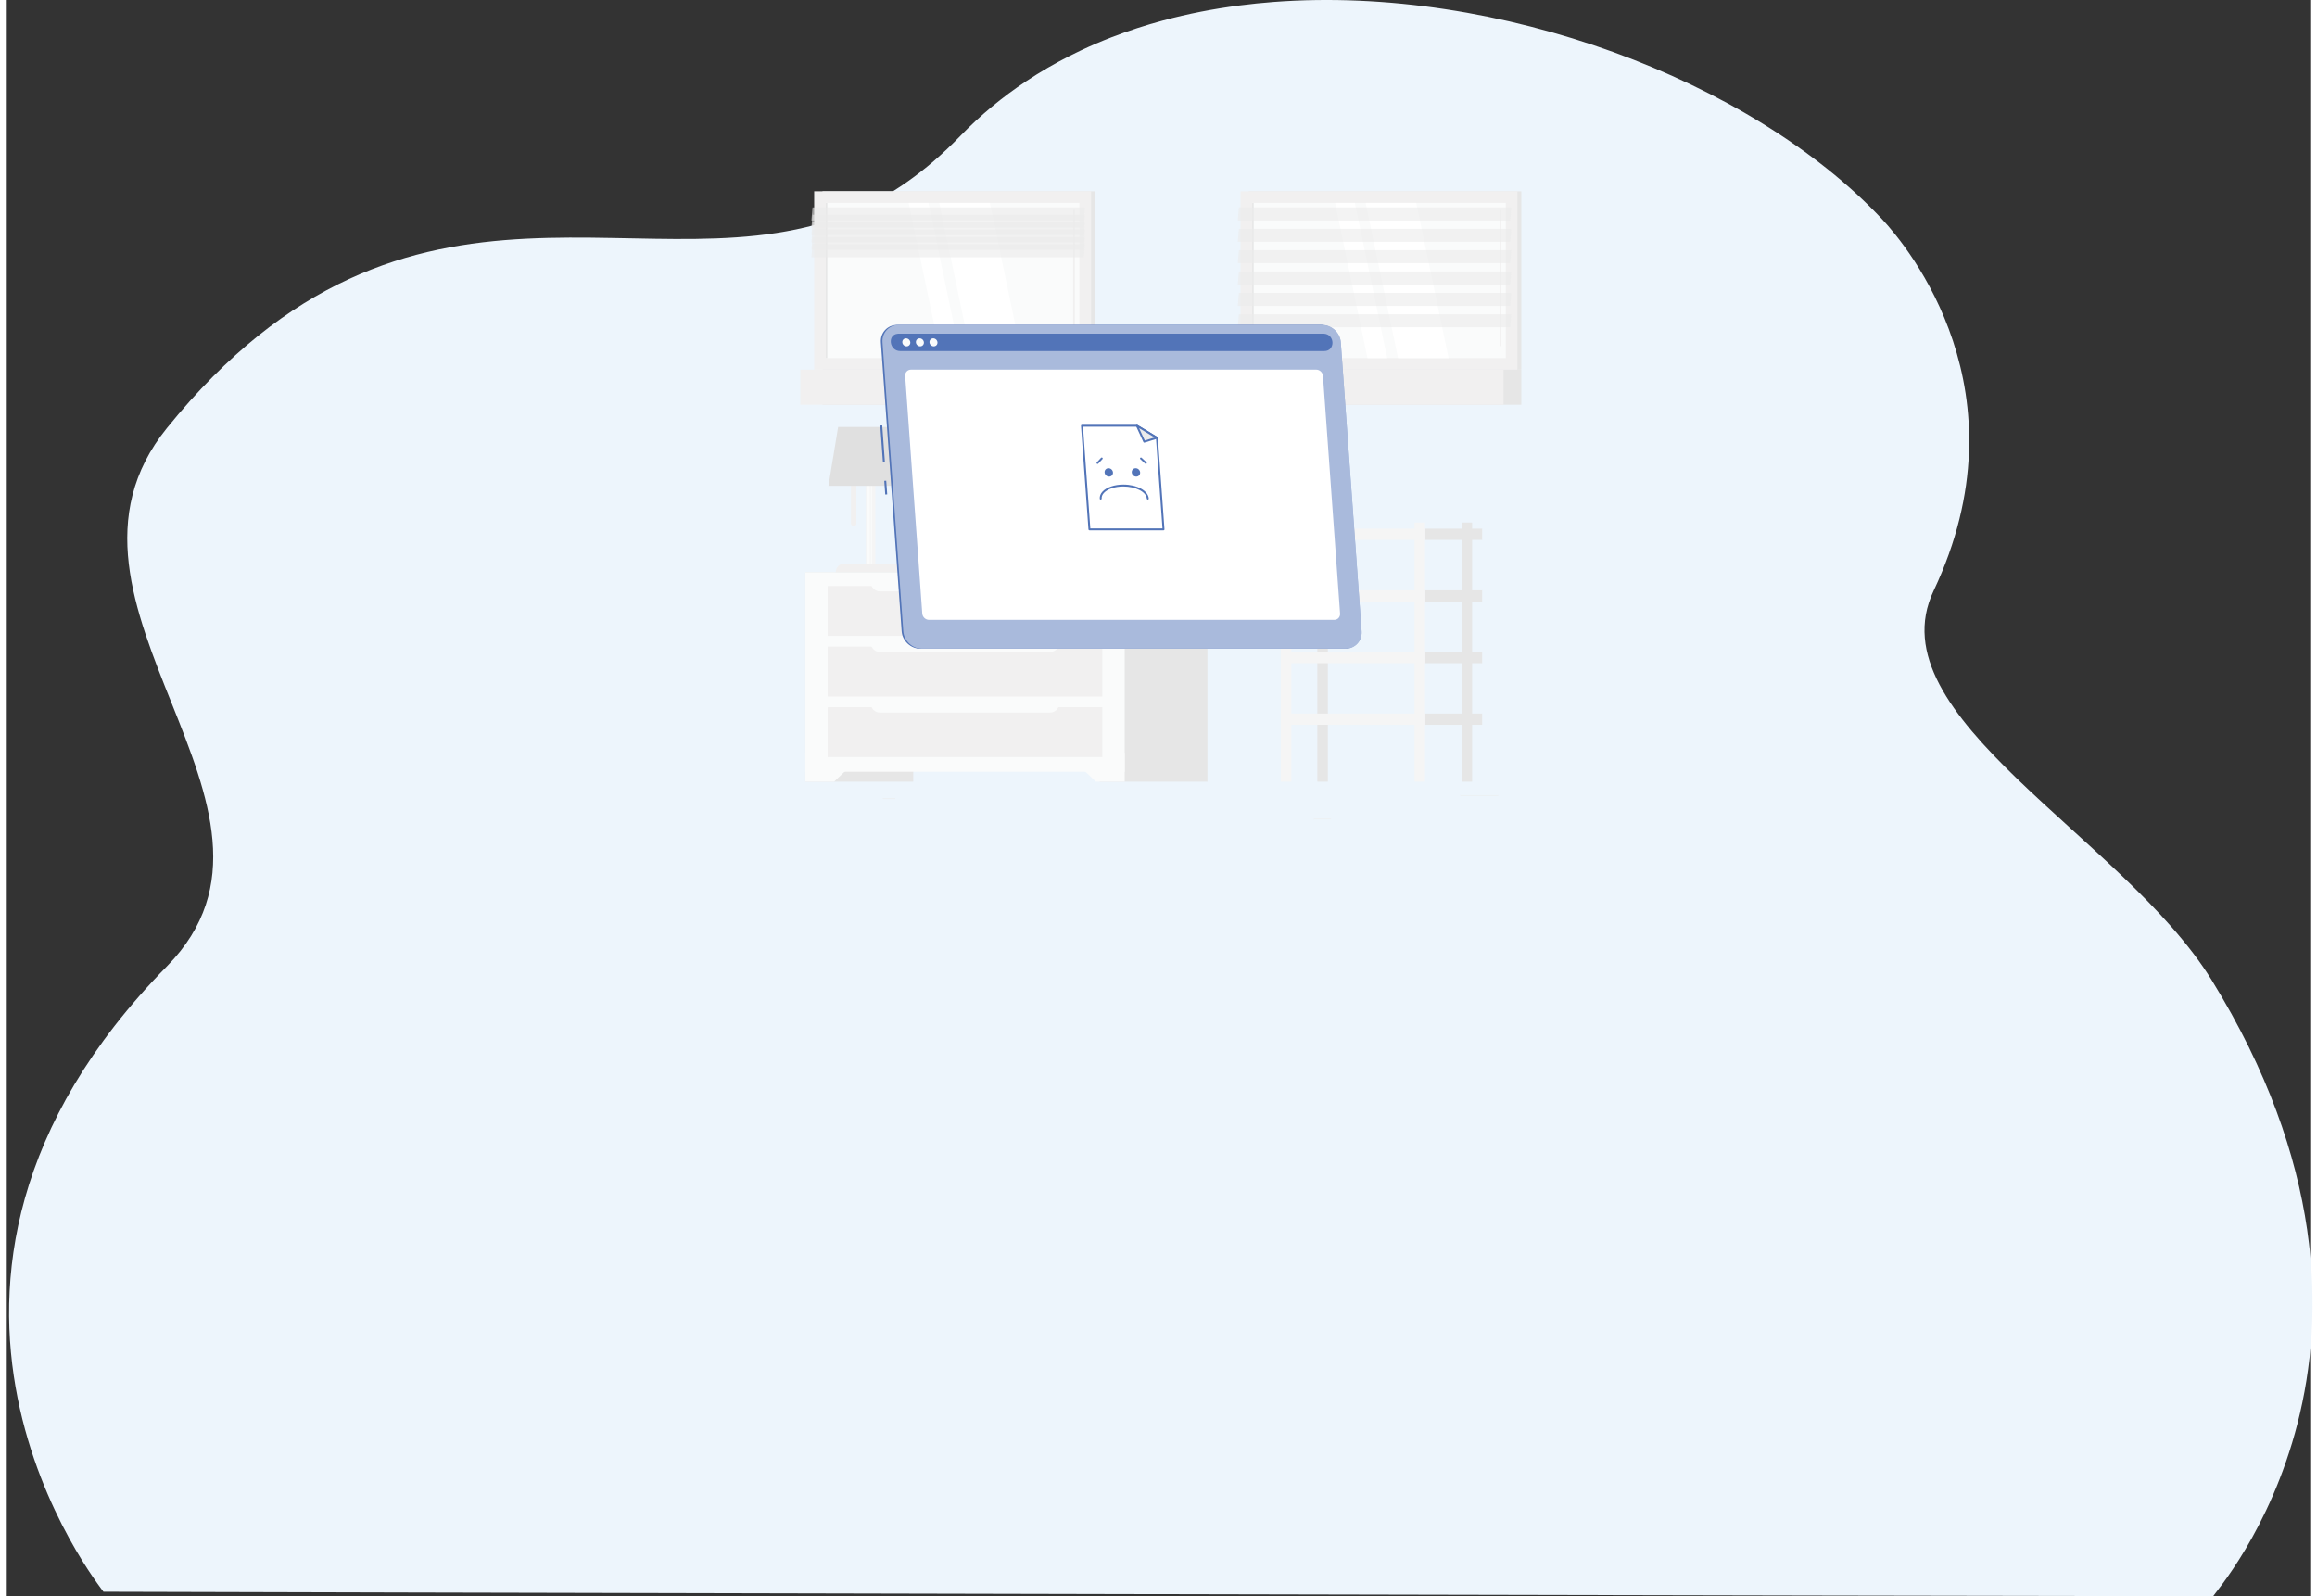 <?xml version="1.0" encoding="utf-8"?>
<!-- Generator: Adobe Illustrator 17.0.0, SVG Export Plug-In . SVG Version: 6.00 Build 0)  -->
<!DOCTYPE svg PUBLIC "-//W3C//DTD SVG 1.1//EN" "http://www.w3.org/Graphics/SVG/1.1/DTD/svg11.dtd">
<svg version="1.1" id="Layer_1" xmlns="http://www.w3.org/2000/svg" xmlns:xlink="http://www.w3.org/1999/xlink" x="0px" y="0px"
	 width="225" height="155" viewBox="0 0 660.986 458.02" enable-background="new 0 0 660.986 458.02"
	 xml:space="preserve">
<rect x="0" y="0" width="660.986" height="458.02" fill="#333333" stroke="none"/>
<g>
	<path fill="#EDF5FC" d="M633.131,458.02c-41.694,0-605.387-1.218-605.387-1.285c-0.232-0.547-71.559-88.034,18.255-179.505
		c44.502-45.322-40.867-104.039,0-154.454c70.003-86.358,139.268-37.723,196.971-62.011c10.195-4.287,20.426-11.188,30.667-21.777
		c5.765-5.955,12.083-11.162,18.846-15.659c1.037-0.692,2.085-1.368,3.143-2.025c4.05-2.514,8.249-4.786,12.574-6.83
		c2.905-1.371,5.865-2.639,8.88-3.804h0.003c4.784-1.851,9.699-3.447,14.718-4.796c7.128-1.918,14.467-3.344,21.951-4.31
		c3.265-0.425,6.556-0.756,9.871-1.007c64.475-4.851,137.034,22.434,174.478,62.312c7.539,8.03,41.819,49.581,14.797,106.692
		c-17.062,36.058,54.413,70.496,79.812,111.672C697.284,385.92,633.717,456.655,633.131,458.02z"/>
</g>
<g>
	<rect x="375.054" y="234.972" fill="#EBEBEB" width="4.933" height="0.142"/>
	<rect x="417.077" y="228.164" fill="#EBEBEB" width="10.89" height="0.142"/>
	<rect x="251.373" y="229.117" fill="#EBEBEB" width="3.593" height="0.142"/>
	<g>
		<rect x="356.422" y="54.887" fill="#E6E6E6" width="78.18" height="51.196"/>
		<rect x="354.037" y="54.887" fill="#F1F0F0" width="79.45" height="51.196"/>
		<rect x="356.422" y="106.083" fill="#E6E6E6" width="78.18" height="10.048"/>
		<rect x="350.063" y="106.083" fill="#F1F0F0" width="79.45" height="10.048"/>
		<rect x="357.376" y="58.226" fill="#FAFBFB" width="72.771" height="44.517"/>
		<polygon fill="#FFFFFF" points="413.738,102.744 404.443,58.227 389.94,58.227 399.234,102.744 		"/>
		<path fill="#F1F0F0" d="M428.601,99.42c0.132,0,0.239-0.107,0.239-0.239V60.399c0-0.132-0.107-0.239-0.239-0.239
			s-0.239,0.107-0.239,0.239v38.782C428.363,99.313,428.47,99.42,428.601,99.42z"/>
		<polygon fill="#FFFFFF" points="396.119,102.744 386.824,58.227 381.169,58.227 390.464,102.744 		"/>
		<rect x="357.376" y="58.226" fill="#E6E6E6" width="0.424" height="44.517"/>
		<polygon opacity="0.6" fill="#EBEBEB" points="353.247,63.262 431.427,63.262 431.734,59.525 353.554,59.525 		"/>
		<polygon opacity="0.6" fill="#EBEBEB" points="353.247,69.391 431.427,69.391 431.734,65.654 353.554,65.654 		"/>
		<polygon opacity="0.6" fill="#EBEBEB" points="353.247,75.52 431.427,75.52 431.734,71.783 353.554,71.783 		"/>
		<polygon opacity="0.6" fill="#EBEBEB" points="353.247,81.65 431.427,81.65 431.734,77.912 353.554,77.912 		"/>
		<polygon opacity="0.6" fill="#EBEBEB" points="353.247,87.779 431.427,87.779 431.734,84.042 353.554,84.042 		"/>
		<polygon opacity="0.6" fill="#EBEBEB" points="353.247,93.908 431.427,93.908 431.734,90.171 353.554,90.171 		"/>
	</g>
	<g>
		<g>
			<g>
				<rect x="406.984" y="187.067" fill="#E6E6E6" width="16.392" height="3.232"/>
				<rect x="376.064" y="149.931" fill="#E6E6E6" width="3.026" height="74.369"/>
				<rect x="365.583" y="187.067" fill="#F5F5F5" width="41.401" height="3.232"/>
				<rect x="406.984" y="204.752" fill="#E6E6E6" width="16.392" height="3.232"/>
				<rect x="365.583" y="204.752" fill="#F5F5F5" width="41.401" height="3.232"/>
				<rect x="406.984" y="151.698" fill="#E6E6E6" width="16.392" height="3.232"/>
				<rect x="365.583" y="151.698" fill="#F5F5F5" width="41.401" height="3.232"/>
				<rect x="406.984" y="169.382" fill="#E6E6E6" width="16.392" height="3.232"/>
				<rect x="365.583" y="169.382" fill="#F5F5F5" width="41.401" height="3.232"/>
			</g>
		</g>
		<rect x="417.465" y="149.931" fill="#E6E6E6" width="3.026" height="74.369"/>
		<rect x="403.958" y="149.931" fill="#F5F5F5" width="3.026" height="74.369"/>
		<rect x="365.583" y="149.931" fill="#F5F5F5" width="3.026" height="74.369"/>
	</g>
	<g>
		<g>
			<rect x="229.14" y="164.215" fill="#E6E6E6" width="30.969" height="60.085"/>
			<polygon fill="#FAFBFB" points="237.41,224.3 229.14,224.3 229.14,216.006 246.08,216.006 			"/>
			<rect x="313.578" y="164.215" fill="#E6E6E6" width="30.969" height="60.085"/>
			<rect x="229.14" y="164.215" fill="#FAFBFB" width="91.655" height="57.23"/>
			<polygon fill="#FAFBFB" points="312.525,224.3 320.795,224.3 320.795,216.006 303.855,216.006 			"/>
			<rect x="235.555" y="185.54" fill="#F1F0F0" width="78.824" height="14.322"/>
			<rect x="235.555" y="202.924" fill="#F1F0F0" width="78.824" height="14.322"/>
			<path fill="#FAFBFB" d="M250.538,187.072h48.86c1.434,0,2.597-1.163,2.597-2.597V184.3h-54.053v0.175
				C247.941,185.909,249.104,187.072,250.538,187.072z"/>
			<rect x="235.555" y="168.157" fill="#F1F0F0" width="78.824" height="14.322"/>
			<path fill="#FAFBFB" d="M250.538,169.688h48.86c1.434,0,2.597-1.163,2.597-2.597v-0.175h-54.053v0.175
				C247.941,168.526,249.104,169.688,250.538,169.688z"/>
			<path fill="#FAFBFB" d="M250.538,204.455h48.86c1.434,0,2.597-1.163,2.597-2.597v-0.175h-54.053v0.175
				C247.941,203.292,249.104,204.455,250.538,204.455z"/>
		</g>
	</g>
	<g>
		<rect x="234.074" y="54.887" fill="#E6E6E6" width="78.18" height="51.196"/>
		<rect x="231.688" y="54.887" fill="#F1F0F0" width="79.45" height="51.196"/>
		<rect x="234.074" y="106.083" fill="#E6E6E6" width="78.18" height="10.048"/>
		<rect x="227.714" y="106.083" fill="#F1F0F0" width="79.45" height="10.048"/>
		<rect x="235.028" y="58.226" fill="#FAFBFB" width="72.771" height="44.517"/>
		<polygon fill="#FFFFFF" points="291.39,102.744 282.095,58.227 267.591,58.227 276.886,102.744 		"/>
		<path fill="#F1F0F0" d="M306.253,99.42c0.132,0,0.239-0.107,0.239-0.239V60.399c0-0.132-0.107-0.239-0.239-0.239
			c-0.132,0-0.239,0.107-0.239,0.239v38.782C306.014,99.313,306.121,99.42,306.253,99.42z"/>
		<polygon fill="#FFFFFF" points="273.77,102.744 264.475,58.227 258.821,58.227 268.116,102.744 		"/>
		<rect x="235.028" y="58.226" fill="#E6E6E6" width="0.424" height="44.517"/>
		<polygon opacity="0.6" fill="#EBEBEB" points="230.898,63.262 309.078,63.262 309.385,59.525 231.206,59.525 		"/>
		<polygon opacity="0.6" fill="#EBEBEB" points="230.898,65.37 309.078,65.37 309.385,61.633 231.206,61.633 		"/>
		<polygon opacity="0.6" fill="#EBEBEB" points="230.898,67.478 309.078,67.478 309.385,63.741 231.206,63.741 		"/>
		<polygon opacity="0.6" fill="#EBEBEB" points="230.898,69.586 309.078,69.586 309.385,65.849 231.206,65.849 		"/>
		<polygon opacity="0.6" fill="#EBEBEB" points="230.898,71.694 309.078,71.694 309.385,67.957 231.206,67.957 		"/>
		<polygon opacity="0.6" fill="#EBEBEB" points="230.898,73.803 309.078,73.803 309.385,70.066 231.206,70.066 		"/>
	</g>
	<g>
		<rect x="246.526" y="132.253" fill="#F5F5F5" width="2.703" height="30.126"/>
		<rect x="246.874" y="132.232" fill="#FAFBFB" width="0.763" height="30.126"/>
		<rect x="247.957" y="132.232" fill="#FAFBFB" width="0.299" height="30.126"/>
		<path fill="#F1F0F0" d="M237.872,164.215h20.009v0c0-1.392-1.129-2.521-2.521-2.521h-14.968
			C239.001,161.694,237.872,162.822,237.872,164.215L237.872,164.215z"/>
		<path fill="#F1F0F0" d="M243.02,150.955L243.02,150.955c0.428,0,0.777-0.35,0.777-0.777v-19.752c0-0.428-0.35-0.777-0.777-0.777
			l0,0c-0.428,0-0.777,0.35-0.777,0.777v19.752C242.243,150.605,242.593,150.955,243.02,150.955z"/>
		<polygon fill="#E0E0E0" points="235.779,139.414 259.975,139.414 257.192,122.505 238.562,122.505 		"/>
	</g>
	<g>
		<g>
			
				<rect x="245.972" y="127.111" transform="matrix(0.072 0.997 -0.997 0.072 360.237 -132.326)" fill="#5274B8" width="10.491" height="0.568"/>
			
				<rect x="250.152" y="139.714" transform="matrix(0.072 0.997 -0.997 0.072 373.645 -121.535)" fill="#5274B8" width="3.947" height="0.568"/>
			<path fill="#5274B8" d="M383.67,186.148H262.152c-2.748,0-5.159-2.249-5.357-4.997l-5.971-82.917
				c-0.198-2.748,1.889-4.997,4.637-4.997h121.517c2.748,0,5.159,2.249,5.357,4.997l5.971,82.917
				C388.505,183.899,386.418,186.148,383.67,186.148z"/>
			<g>
				<g>
					<path fill="#5274B8" d="M384.136,186.148H262.618c-2.748,0-5.159-2.249-5.357-4.997l-5.971-82.917
						c-0.198-2.748,1.889-4.997,4.637-4.997h121.517c2.748,0,5.159,2.249,5.357,4.997l5.971,82.917
						C388.971,183.899,386.884,186.148,384.136,186.148z"/>
					<path opacity="0.5" fill="#FFFFFF" d="M384.136,186.148H262.618c-2.748,0-5.159-2.249-5.357-4.997l-5.971-82.917
						c-0.198-2.748,1.889-4.997,4.637-4.997h121.517c2.748,0,5.159,2.249,5.357,4.997l5.971,82.917
						C388.971,183.899,386.884,186.148,384.136,186.148z"/>
				</g>
				<path fill="#5274B8" d="M377.625,95.735H256.108c-0.137,0-0.273,0.006-0.407,0.017c-3.106,0.256-2.472,4.981,0.663,4.981
					h121.725c3.135,0,3.089-4.725-0.054-4.981C377.899,95.741,377.763,95.735,377.625,95.735z"/>
				<path fill="#FAFBFB" d="M259.273,98.234c0.046,0.633-0.43,1.146-1.063,1.146s-1.183-0.513-1.228-1.146
					c-0.046-0.633,0.43-1.146,1.063-1.146S259.227,97.601,259.273,98.234z"/>
				<path fill="#FAFBFB" d="M263.17,98.234c0.046,0.633-0.43,1.146-1.063,1.146c-0.633,0-1.183-0.513-1.228-1.146
					c-0.046-0.633,0.43-1.146,1.063-1.146C262.574,97.088,263.124,97.601,263.17,98.234z"/>
				<path fill="#FAFBFB" d="M267.067,98.234c0.046,0.633-0.43,1.146-1.063,1.146c-0.633,0-1.183-0.513-1.228-1.146
					c-0.046-0.633,0.43-1.146,1.063-1.146C266.471,97.088,267.021,97.601,267.067,98.234z"/>
			</g>
			<path fill="#FFFFFF" d="M380.914,177.872H264.648c-1.001,0-1.87-0.811-1.942-1.812l-4.91-68.188
				c-0.072-1.001,0.681-1.812,1.681-1.812h116.266c1.001,0,1.87,0.811,1.942,1.812l4.91,68.188
				C382.667,177.061,381.915,177.872,380.914,177.872z"/>
		</g>
		<g>
			<g>
				<g>
					<g>
						<polygon fill="#FFFFFF" points="331.932,151.897 330.039,125.614 324.304,122.162 308.528,122.162 310.669,151.897 						"/>
						<path fill="#5274B8" d="M331.932,152.172h-21.263c-0.144,0-0.264-0.111-0.274-0.255l-2.141-29.734
							c-0.005-0.076,0.021-0.151,0.073-0.207c0.052-0.056,0.125-0.088,0.201-0.088h15.777c0.05,0,0.099,0.014,0.142,0.039
							l5.735,3.452c0.077,0.046,0.126,0.127,0.132,0.216l1.893,26.282c0.005,0.076-0.021,0.151-0.073,0.207
							C332.081,152.14,332.008,152.172,331.932,152.172z M310.925,151.622h20.712l-1.861-25.845l-5.547-3.339h-15.405
							L310.925,151.622z"/>
					</g>
					<g>
						<polygon fill="#EBEBEB" points="330.039,125.614 324.304,122.162 326.41,126.735 						"/>
						<path fill="#5274B8" d="M326.41,127.01c-0.105,0-0.204-0.06-0.25-0.16l-2.106-4.573c-0.05-0.11-0.024-0.239,0.066-0.32
							c0.09-0.08,0.222-0.093,0.325-0.031l5.735,3.452c0.093,0.056,0.144,0.161,0.131,0.269c-0.013,0.108-0.088,0.197-0.192,0.229
							l-3.629,1.121C326.464,127.006,326.437,127.01,326.41,127.01z M324.927,122.858l1.632,3.543l2.812-0.869L324.927,122.858z"/>
					</g>
				</g>
				<g>
					<path fill="#5274B8" d="M317.428,135.559c0.048,0.663-0.451,1.201-1.115,1.201s-1.24-0.538-1.288-1.201
						c-0.048-0.663,0.451-1.201,1.115-1.201S317.38,134.896,317.428,135.559z"/>
					<path fill="#5274B8" d="M325.222,135.559c0.048,0.663-0.451,1.201-1.115,1.201s-1.24-0.538-1.288-1.201
						c-0.048-0.663,0.451-1.201,1.115-1.201S325.174,134.896,325.222,135.559z"/>
					<path fill="#5274B8" d="M327.421,143.35c-0.143,0-0.263-0.111-0.274-0.255c-0.139-1.931-3.168-3.503-6.752-3.503
						c-2.375,0-4.507,0.706-5.564,1.843c-0.47,0.505-0.688,1.05-0.647,1.62c0.011,0.152-0.103,0.283-0.254,0.294
						c-0.152,0.009-0.283-0.103-0.294-0.254c-0.052-0.718,0.222-1.422,0.793-2.035c1.158-1.245,3.445-2.018,5.967-2.018
						c3.932,0,7.139,1.763,7.301,4.013c0.011,0.152-0.103,0.283-0.254,0.294C327.434,143.349,327.427,143.35,327.421,143.35z"/>
				</g>
				<path fill="#5274B8" d="M313.001,133.125c-0.067,0-0.134-0.024-0.187-0.073c-0.111-0.103-0.118-0.277-0.015-0.389l1.205-1.298
					c0.104-0.112,0.278-0.118,0.389-0.015c0.111,0.103,0.118,0.277,0.015,0.389l-1.205,1.298
					C313.149,133.096,313.075,133.125,313.001,133.125z"/>
				<path fill="#5274B8" d="M326.856,133.125c-0.067,0-0.134-0.025-0.188-0.074l-1.392-1.298c-0.111-0.104-0.117-0.277-0.013-0.389
					c0.103-0.111,0.277-0.117,0.389-0.013l1.392,1.298c0.111,0.103,0.117,0.277,0.013,0.389
					C327.003,133.096,326.93,133.125,326.856,133.125z"/>
			</g>
		</g>
	</g>
</g>
</svg>

